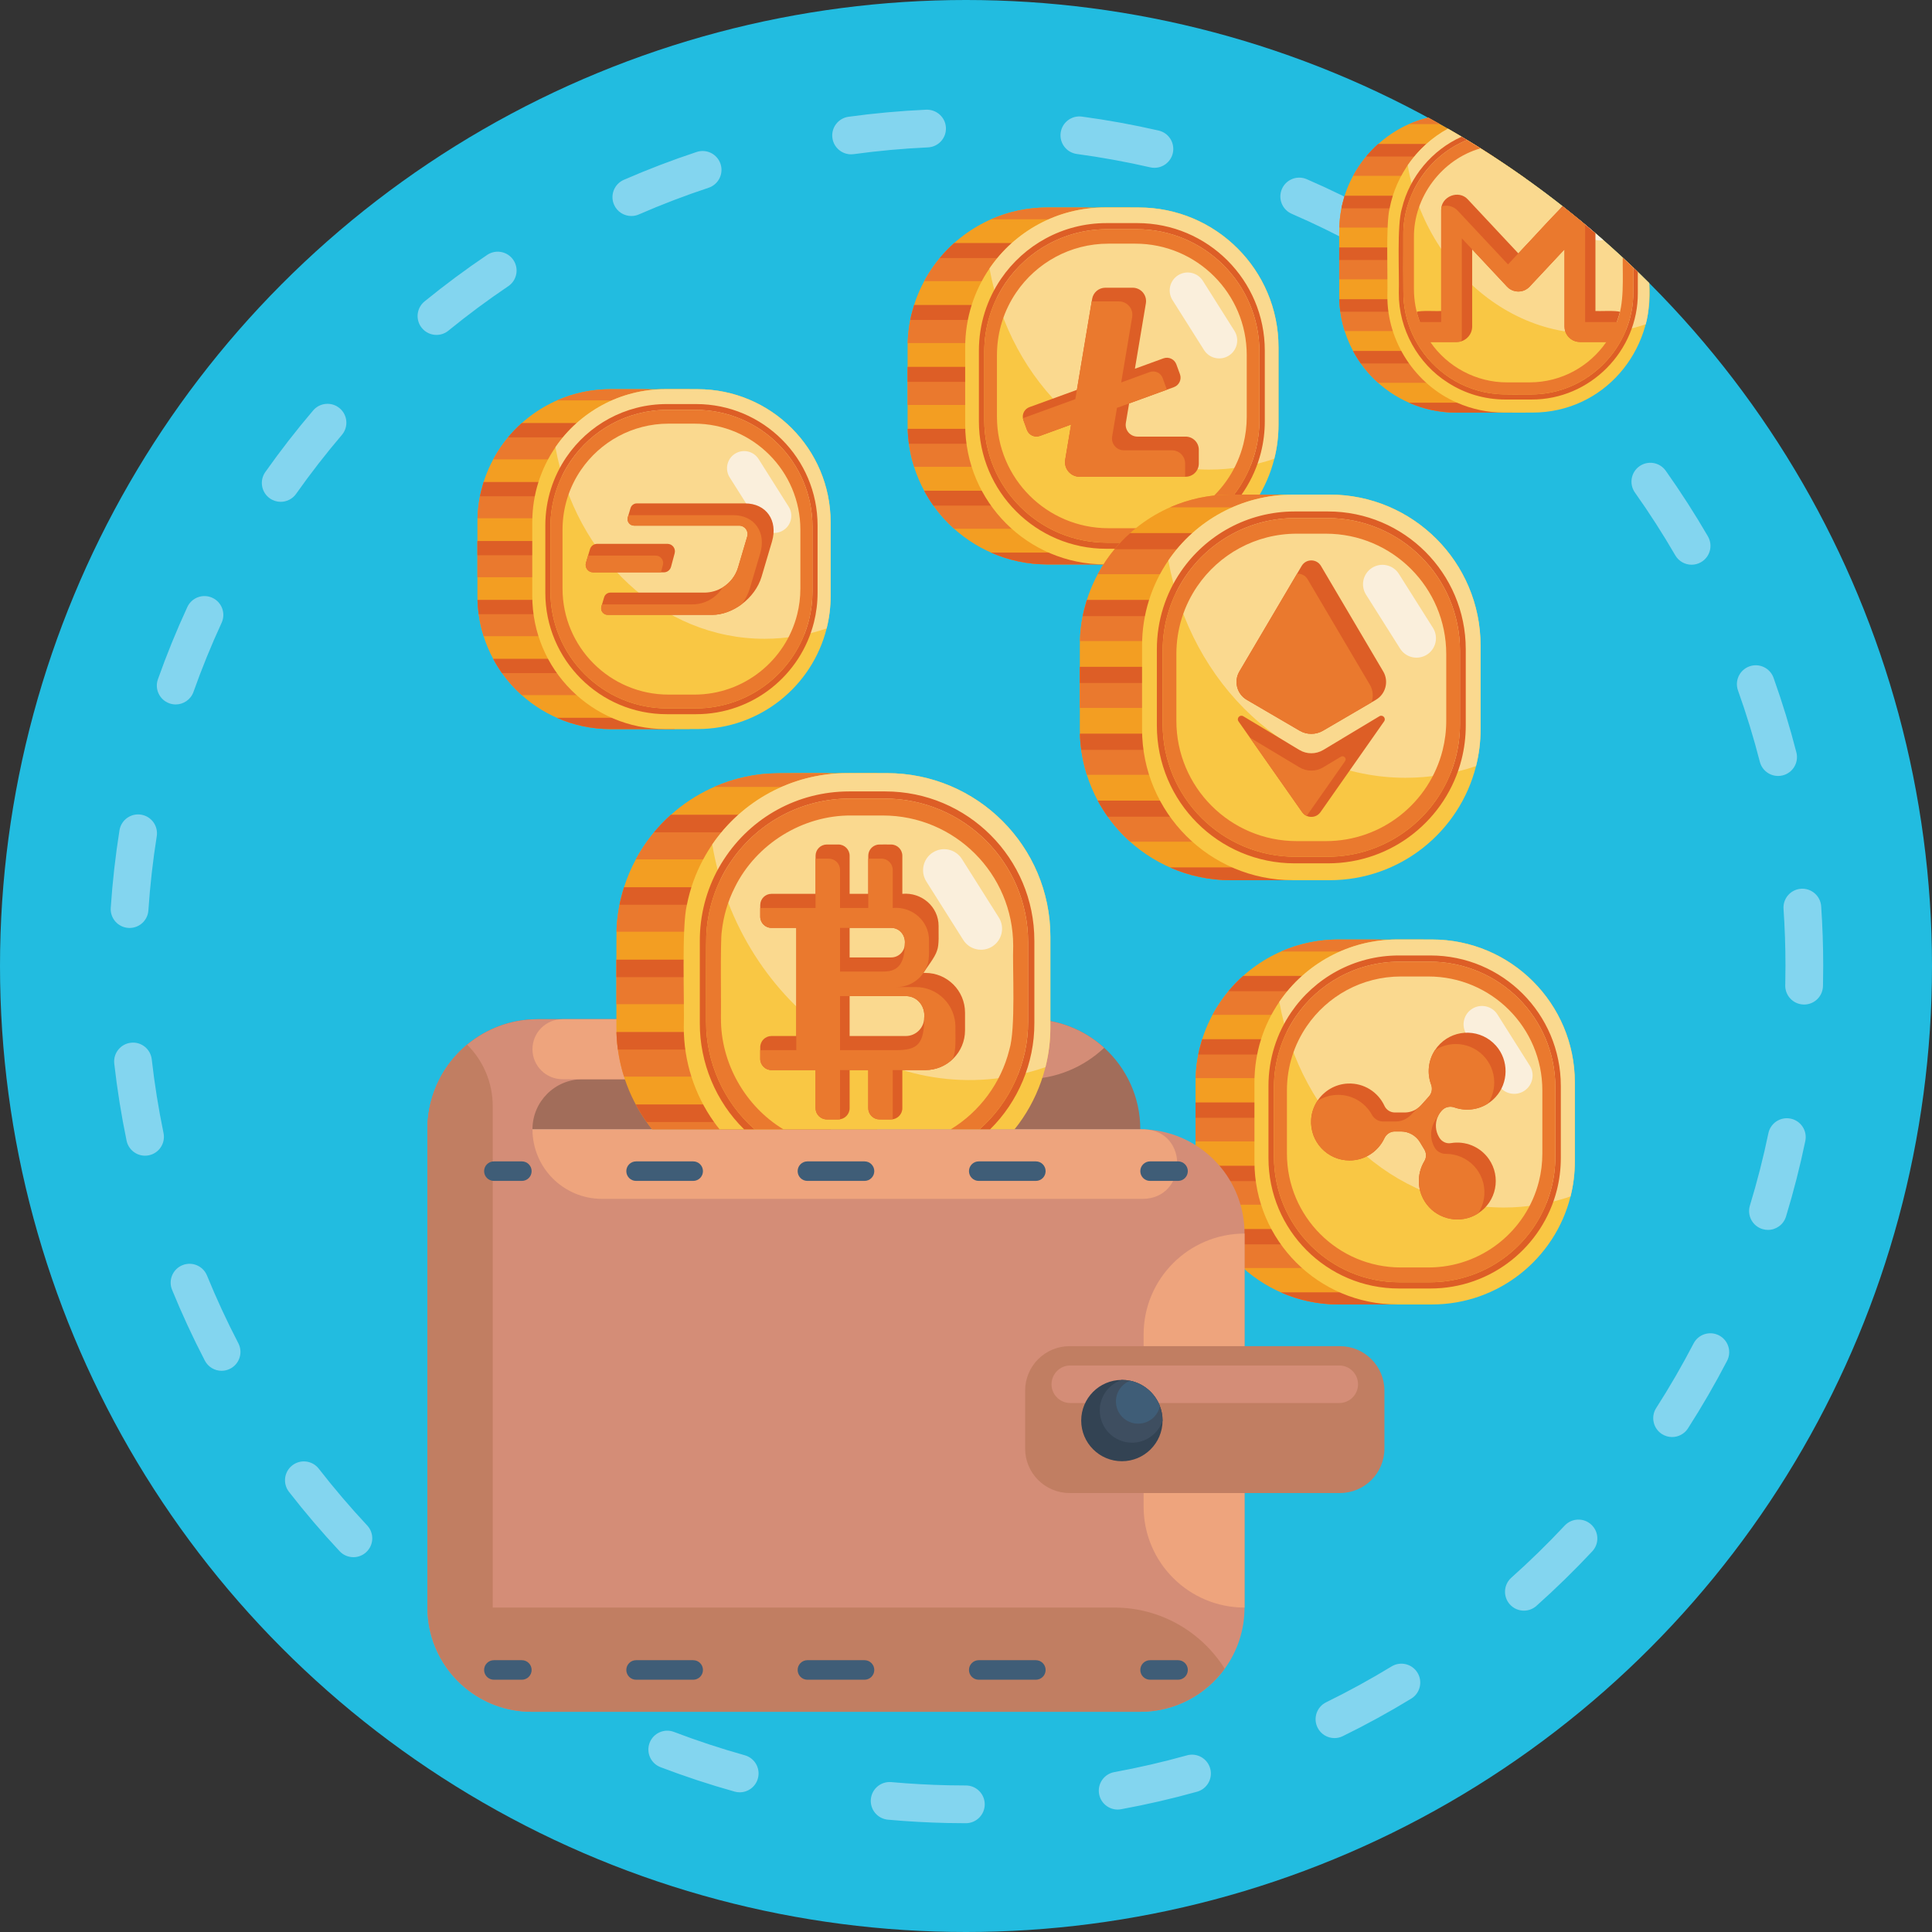 <svg id="Icons" enable-background="new 0 0 512 512" height="512" viewBox="0 0 512 512" width="512" xmlns="http://www.w3.org/2000/svg"><rect x="0" y="0" width="512" height="512" fill="#333333" stroke="none"/><g><circle cx="256" cy="256" fill="#22bce0" r="256"/><g><path d="m255.963 483.17c-.001 0-.002 0-.003 0-1.594-.001-3.192-.018-4.792-.052-5.278-.111-10.612-.408-15.855-.883-2.75-.248-4.778-2.68-4.529-5.43s2.681-4.771 5.43-4.529c5.015.453 10.117.737 15.167.844 1.532.032 3.061.049 4.586.05 2.762.002 4.999 2.242 4.997 5.003s-2.241 4.997-5.001 4.997zm40.225-3.621c-2.368 0-4.472-1.689-4.913-4.103-.496-2.716 1.304-5.32 4.021-5.817 6.457-1.18 12.935-2.674 19.253-4.44 2.66-.747 5.418.81 6.162 3.469.743 2.66-.81 5.419-3.469 6.162-6.612 1.849-13.392 3.412-20.148 4.647-.306.054-.609.082-.906.082zm-100.155-4.569c-.446 0-.899-.06-1.349-.186-6.613-1.849-13.22-4.027-19.637-6.474-2.58-.983-3.875-3.873-2.891-6.453s3.875-3.874 6.453-2.891c6.133 2.338 12.447 4.42 18.767 6.187 2.66.743 4.213 3.502 3.469 6.162-.617 2.21-2.625 3.655-4.812 3.655zm157.618-14.368c-1.849 0-3.625-1.028-4.493-2.8-1.216-2.48-.191-5.476 2.288-6.69 5.891-2.888 11.724-6.084 17.335-9.501 2.36-1.438 5.436-.688 6.871 1.67 1.437 2.359.688 5.436-1.67 6.871-5.871 3.574-11.972 6.918-18.134 9.938-.707.348-1.458.512-2.197.512zm-213.092-9.741c-.887 0-1.784-.236-2.597-.731-5.86-3.57-11.629-7.456-17.148-11.55-2.218-1.645-2.682-4.776-1.037-6.994 1.644-2.219 4.776-2.683 6.995-1.037 5.276 3.913 10.792 7.628 16.394 11.042 2.358 1.437 3.105 4.513 1.668 6.871-.942 1.546-2.588 2.399-4.275 2.399zm263.288-24.033c-1.376 0-2.745-.564-3.733-1.672-1.838-2.061-1.657-5.222.403-7.06 4.9-4.371 9.659-9.019 14.144-13.812 1.887-2.018 5.05-2.124 7.066-.236 2.018 1.886 2.123 5.05.236 7.067-4.689 5.013-9.665 9.872-14.79 14.443-.953.852-2.143 1.27-3.326 1.27zm-310.192-14.169c-1.336 0-2.67-.532-3.654-1.586-4.689-5.019-9.203-10.311-13.417-15.729-1.695-2.18-1.303-5.321.877-7.017 2.179-1.693 5.32-1.302 7.016.878 4.03 5.182 8.346 10.241 12.83 15.04 1.885 2.019 1.778 5.183-.24 7.067-.963.901-2.189 1.347-3.412 1.347zm349.463-31.84c-.925 0-1.859-.257-2.695-.793-2.324-1.491-2.999-4.584-1.508-6.908 3.547-5.528 6.879-11.282 9.904-17.102 1.274-2.452 4.296-3.403 6.742-2.131 2.45 1.273 3.404 4.292 2.131 6.742-3.165 6.089-6.65 12.107-10.361 17.891-.955 1.489-2.566 2.301-4.213 2.301zm-384.391-17.556c-1.807 0-3.551-.981-4.441-2.695-3.168-6.099-6.091-12.413-8.687-18.769-1.044-2.557.182-5.476 2.738-6.52 2.56-1.044 5.476.183 6.52 2.738 2.481 6.074 5.274 12.11 8.303 17.938 1.273 2.451.319 5.47-2.132 6.742-.736.385-1.525.566-2.301.566zm409.803-37.337c-.483 0-.974-.07-1.46-.219-2.642-.805-4.13-3.599-3.324-6.24 1.911-6.271 3.558-12.713 4.892-19.146.56-2.705 3.201-4.446 5.911-3.881 2.703.561 4.44 3.207 3.88 5.91-1.396 6.731-3.117 13.471-5.118 20.032-.657 2.156-2.639 3.544-4.781 3.544zm-430.094-19.665c-2.321 0-4.401-1.625-4.891-3.987-1.391-6.716-2.489-13.585-3.264-20.414-.311-2.744 1.661-5.221 4.405-5.531 2.743-.325 5.22 1.66 5.531 4.404.74 6.528 1.79 13.094 3.119 19.514.56 2.703-1.178 5.35-3.882 5.91-.34.07-.682.104-1.018.104zm439.674-40.06c-.041 0-.082 0-.123-.001-2.761-.067-4.944-2.359-4.878-5.12l.011-.453c.033-1.591.05-3.162.05-4.729 0-5.008-.174-10.072-.516-15.051-.189-2.755 1.891-5.142 4.646-5.331 2.743-.182 5.142 1.891 5.331 4.646.357 5.206.539 10.5.539 15.736 0 1.638-.017 3.279-.052 4.926l-.012.499c-.065 2.719-2.291 4.878-4.996 4.878zm-443.767-20.292c-.113 0-.226-.004-.34-.012-2.755-.185-4.839-2.568-4.654-5.323.461-6.863 1.241-13.774 2.316-20.54.434-2.727 3-4.589 5.723-4.152 2.727.434 4.586 2.995 4.153 5.723-1.029 6.469-1.774 13.077-2.215 19.64-.176 2.641-2.374 4.664-4.983 4.664zm436.872-40.282c-2.228 0-4.26-1.5-4.839-3.758-1.632-6.359-3.578-12.716-5.785-18.894-.929-2.601.427-5.461 3.027-6.391 2.6-.927 5.462.426 6.391 3.027 2.309 6.464 4.346 13.116 6.053 19.771.687 2.675-.925 5.399-3.6 6.086-.417.108-.835.159-1.247.159zm-424.651-18.952c-.555 0-1.119-.093-1.671-.289-2.603-.923-3.964-3.781-3.041-6.384 2.295-6.469 4.917-12.911 7.796-19.146 1.157-2.507 4.128-3.599 6.635-2.444 2.507 1.158 3.601 4.129 2.444 6.636-2.75 5.958-5.257 12.114-7.45 18.298-.727 2.049-2.655 3.329-4.713 3.329zm401.732-37.031c-1.725 0-3.401-.893-4.329-2.491-3.291-5.671-6.888-11.267-10.689-16.63-1.597-2.253-1.065-5.374 1.188-6.971s5.374-1.065 6.971 1.188c3.977 5.61 7.738 11.462 11.18 17.394 1.387 2.389.574 5.448-1.814 6.834-.792.459-1.656.676-2.507.676zm-373.908-16.669c-.997 0-2.003-.297-2.88-.916-2.256-1.593-2.793-4.713-1.2-6.968 3.956-5.603 8.222-11.096 12.681-16.329 1.791-2.103 4.946-2.355 7.049-.563 2.102 1.79 2.354 4.946.563 7.048-4.263 5.005-8.342 10.257-12.124 15.612-.975 1.38-2.52 2.116-4.089 2.116zm336.715-31.053c-1.259 0-2.52-.473-3.491-1.421-4.704-4.589-9.67-9.013-14.761-13.148-2.143-1.742-2.469-4.891-.728-7.034 1.742-2.144 4.893-2.467 7.034-.728 5.323 4.326 10.518 8.953 15.437 13.752 1.977 1.929 2.017 5.094.088 7.07-.98 1.005-2.28 1.509-3.579 1.509zm-295.432-13.177c-1.451 0-2.889-.628-3.877-1.84-1.746-2.14-1.426-5.29.714-7.035 5.324-4.342 10.909-8.489 16.599-12.328 2.29-1.544 5.397-.938 6.941 1.35 1.544 2.289.94 5.396-1.349 6.941-5.44 3.669-10.78 7.635-15.871 11.787-.928.757-2.046 1.125-3.157 1.125zm246.797-22.803c-.811 0-1.633-.197-2.395-.614-5.769-3.155-11.74-6.075-17.75-8.679-2.534-1.098-3.698-4.042-2.601-6.575s4.041-3.696 6.575-2.601c6.289 2.725 12.539 5.78 18.574 9.081 2.423 1.325 3.312 4.363 1.987 6.786-.907 1.662-2.622 2.602-4.39 2.602zm-195.153-8.709c-1.928 0-3.765-1.121-4.585-3.002-1.104-2.531.053-5.478 2.584-6.582 6.292-2.745 12.792-5.231 19.318-7.391 2.62-.865 5.45.555 6.317 3.177s-.555 5.45-3.177 6.317c-6.236 2.062-12.447 4.439-18.46 7.062-.651.285-1.33.419-1.997.419zm138.623-12.774c-.371 0-.747-.041-1.123-.128-6.394-1.467-12.935-2.656-19.441-3.535-2.736-.37-4.655-2.888-4.286-5.624s2.889-4.648 5.624-4.286c6.808.919 13.651 2.164 20.34 3.699 2.691.617 4.373 3.3 3.755 5.991-.533 2.315-2.591 3.883-4.869 3.883zm-80.392-3.574c-2.46 0-4.604-1.816-4.947-4.322-.375-2.735 1.539-5.258 4.274-5.633 6.792-.931 13.717-1.561 20.586-1.873 2.743-.095 5.097 2.009 5.222 4.769.125 2.758-2.009 5.096-4.768 5.222-6.567.298-13.189.9-19.682 1.791-.23.03-.459.046-.685.046z" fill="#83d5ef"/></g><g><g><g><g><path d="m299.602 54.985h-22.044c-12.709 0-23.924 6.4-30.593 16.154-4.065 5.945-6.445 13.136-6.445 20.881v20.517c0 20.454 16.581 37.035 37.038 37.035h22.044z" fill="#f39e22"/><g><path d="m240.519 97.24h39.052v10.077h-39.052z" fill="#ea792e"/><path d="m240.519 97.24h39.052v3.956h-39.052z" fill="#dd5e26"/></g><g><path d="m279.571 113.645v10.074h-37.331c-.628-1.973-1.089-4.018-1.374-6.121-.18-1.296-.291-2.614-.327-3.952h39.032z" fill="#ea792e"/><path d="m279.571 113.645v3.952h-38.705c-.18-1.296-.291-2.614-.327-3.952z" fill="#dd5e26"/></g><g><path d="m289.062 130.046v10.077h-36.215c-2.045-1.829-3.884-3.884-5.477-6.125-.9-1.26-1.721-2.581-2.457-3.952z" fill="#ea792e"/><path d="m289.062 130.046v3.952h-41.692c-.9-1.26-1.721-2.581-2.457-3.952z" fill="#dd5e26"/></g><g><path d="m295.39 146.451v3.121h-17.831c-5.304 0-10.342-1.112-14.903-3.121z" fill="#ea792e"/><path d="m295.39 146.451v3.121h-17.831c-5.304 0-10.342-1.112-14.903-3.121z" fill="#dd5e26"/></g><g><path d="m279.571 80.839v10.074h-39.035c.062-2.091.294-4.132.69-6.121.085-.432.177-.86.281-1.289l.733-2.663h37.331z" fill="#ea792e"/><path d="m279.571 80.839v3.952h-38.345c.085-.432.177-.86.281-1.289l.733-2.663z" fill="#dd5e26"/></g><g><path d="m289.419 64.434v10.077h-44.509c.625-1.165 1.312-2.29 2.055-3.373.651-.949 1.345-1.868 2.078-2.752 1.168-1.41 2.441-2.732 3.805-3.952z" fill="#ea792e"/><path d="m289.419 64.434v3.952h-40.377c1.168-1.41 2.441-2.732 3.805-3.952z" fill="#dd5e26"/></g><g><path d="m297.036 56.504v1.603h-34.38c4.558-2.009 9.599-3.121 14.903-3.121h8.955c3.654-.001 7.188.529 10.522 1.518z" fill="#ea792e"/></g></g><path d="m338.818 92.02v20.517c0 3.119-.386 6.147-1.114 9.042-4.034 16.081-18.587 27.993-35.924 27.993h-8.957c-20.457 0-37.038-16.581-37.038-37.035v-20.517c0-7.745 2.379-14.936 6.445-20.881 6.669-9.754 17.885-16.154 30.593-16.154h8.957c20.457 0 37.038 16.582 37.038 37.035z" fill="#f9c744"/><path d="m338.818 92.02v20.517c0 3.119-.386 6.147-1.114 9.042-5.467 1.867-11.269 2.87-17.28 2.87-28.727 0-52.689-22.893-58.194-53.309 6.669-9.754 17.885-16.154 30.593-16.154h8.957c20.457-.001 37.038 16.581 37.038 37.034z" fill="#fad98f"/><path d="m312.205 72.947c-2.225 1.405-2.891 4.348-1.486 6.573l8.36 13.243c1.405 2.225 4.348 2.891 6.573 1.486 2.225-1.405 2.891-4.348 1.486-6.573l-8.36-13.243c-1.405-2.225-4.348-2.89-6.573-1.486z" fill="#faefdc"/><g><path d="m301.388 59.123h-8.173c-11.597 0-21.831 5.84-27.917 14.741-3.71 5.425-5.881 11.987-5.881 19.054v18.722c0 18.664 15.13 33.795 33.797 33.795h8.173c15.82 0 29.1-10.869 32.781-25.544.664-2.642 1.016-5.404 1.016-8.251v-18.722c.001-18.664-15.129-33.795-33.796-33.795zm32.38 52.166c0 2.74-.339 5.399-.978 7.942-3.543 14.125-16.326 24.588-31.555 24.588h-7.867c-17.969 0-32.533-14.564-32.533-32.53v-18.021c0-6.803 2.09-13.119 5.661-18.341 5.858-8.567 15.709-14.189 26.872-14.189h7.867c17.969 0 32.533 14.564 32.533 32.53z" fill="#dd5e26"/><path d="m301.235 60.738h-7.867c-11.163 0-21.014 5.622-26.872 14.189-3.571 5.222-5.661 11.538-5.661 18.341v18.021c0 17.966 14.564 32.53 32.533 32.53h7.867c15.229 0 28.012-10.463 31.555-24.588.639-2.543.978-5.202.978-7.942v-18.021c0-17.966-14.564-32.53-32.533-32.53zm29.164 49.719c0 2.487-.308 4.901-.888 7.209-3.216 12.821-14.818 22.317-28.64 22.317h-7.14c-16.309 0-29.528-13.219-29.528-29.525v-16.358c0-6.174 1.897-11.907 5.138-16.647 5.317-7.776 14.258-12.879 24.39-12.879h7.14c16.309 0 29.528 13.219 29.528 29.525z" fill="#ea792e"/></g></g><g><path d="m317.698 119.204v3.64c0 1.932-1.57 3.498-3.502 3.498h-28.088c-2.393 0-4.212-2.15-3.817-4.51l1.562-9.32-8.273 3.013c-1.385.504-2.918-.21-3.426-1.599l-.946-2.603c-.058-.163-.102-.326-.127-.493-.199-1.236.5-2.483 1.726-2.933l9.367-3.408 3.216-1.171 3.926-23.44.112-.667c.286-1.707 1.765-2.958 3.495-2.958h7.247c2.193 0 3.857 1.968 3.498 4.129l-2.907 17.343 7.566-2.755c1.385-.504 2.918.21 3.422 1.599l.95 2.603c.504 1.385-.21 2.918-1.599 3.426l-1.9.692-9.976 3.629-.413 2.454-.45 2.694c-.319 1.907 1.149 3.64 3.078 3.64h12.757c1.932-.002 3.502 1.564 3.502 3.497z" fill="#dd5e26"/><path d="m310.571 119.331h-12.757c-1.929 0-3.397-1.733-3.078-3.64l.746-4.452.528-3.152 3.214-1.169 9.976-3.629c-.025-.167-.069-.33-.127-.493l-.95-2.603c-.504-1.388-2.037-2.103-3.422-1.599l-7.566 2.755 2.907-17.343c.359-2.161-1.305-4.129-3.498-4.129h-7.229l-3.926 23.44-.411 2.456-3.214 1.169-10.683 3.886c.025.167.069.33.127.493l.946 2.603c.508 1.388 2.041 2.103 3.426 1.599l8.273-3.013-1.562 9.32c-.395 2.36 1.425 4.51 3.817 4.51h27.965v-3.513c0-1.93-1.57-3.496-3.502-3.496z" fill="#ea792e"/></g></g><g><g><g><path d="m349.997 131.072h-23.816c-13.731 0-25.848 6.915-33.054 17.453-4.392 6.423-6.963 14.192-6.963 22.56v22.167c0 22.098 17.915 40.013 40.016 40.013h23.816v-102.193z" fill="#f39e22"/><g><path d="m286.164 176.724h42.192v10.887h-42.192z" fill="#ea792e"/><path d="m286.164 176.724h42.192v4.274h-42.192z" fill="#dd5e26"/></g><g><path d="m328.355 194.448v10.884h-40.333c-.679-2.132-1.177-4.341-1.485-6.614-.194-1.4-.315-2.824-.353-4.27z" fill="#ea792e"/><path d="m328.355 194.448v4.27h-41.817c-.194-1.4-.315-2.824-.353-4.27z" fill="#dd5e26"/></g><g><path d="m338.61 212.168v10.887h-39.127c-2.209-1.976-4.196-4.196-5.917-6.617-.972-1.361-1.859-2.789-2.655-4.27z" fill="#ea792e"/><path d="m338.61 212.168v4.27h-45.045c-.972-1.361-1.859-2.789-2.655-4.27z" fill="#dd5e26"/></g><g><path d="m345.446 229.892v3.372h-19.265c-5.73 0-11.174-1.202-16.101-3.372z" fill="#ea792e"/><path d="m345.446 229.892v3.372h-19.265c-5.73 0-11.174-1.202-16.101-3.372z" fill="#dd5e26"/></g><g><path d="m328.355 159.004v10.884h-42.174c.067-2.259.318-4.465.746-6.614.092-.467.191-.93.304-1.393l.792-2.877z" fill="#ea792e"/><path d="m328.355 159.004v4.27h-41.428c.092-.467.191-.93.304-1.393l.792-2.877z" fill="#dd5e26"/></g><g><path d="m338.995 141.28v10.887h-48.088c.675-1.258 1.417-2.474 2.22-3.644.703-1.025 1.453-2.018 2.245-2.973 1.262-1.524 2.637-2.952 4.111-4.27z" fill="#ea792e"/><path d="m338.995 141.28v4.27h-43.624c1.262-1.524 2.637-2.952 4.111-4.27z" fill="#dd5e26"/></g><g><path d="m347.224 132.712v1.732h-37.144c4.924-2.17 10.371-3.372 16.101-3.372h9.675c3.949 0 7.766.572 11.368 1.64z" fill="#ea792e"/></g></g><path d="m392.366 171.085v22.167c0 3.37-.417 6.641-1.203 9.769-4.358 17.374-20.082 30.244-38.813 30.244h-9.677c-22.102 0-40.016-17.915-40.016-40.013v-22.167c0-8.368 2.57-16.137 6.963-22.56 7.205-10.538 19.323-17.453 33.053-17.453h9.677c22.102 0 40.016 17.914 40.016 40.013z" fill="#f9c744"/><path d="m392.366 171.085v22.167c0 3.37-.417 6.641-1.203 9.769-5.907 2.017-12.175 3.1-18.67 3.1-31.037 0-56.926-24.734-62.873-57.596 7.205-10.538 19.323-17.453 33.053-17.453h9.677c22.102 0 40.016 17.914 40.016 40.013z" fill="#fad98f"/><path d="m363.614 150.478c-2.404 1.518-3.123 4.697-1.605 7.102l9.032 14.308c1.518 2.404 4.697 3.123 7.102 1.605 2.404-1.518 3.123-4.697 1.605-7.102l-9.032-14.308c-1.518-2.404-4.698-3.123-7.102-1.605z" fill="#faefdc"/><g><path d="m351.927 135.542h-8.83c-12.529 0-23.587 6.31-30.162 15.926-4.008 5.861-6.354 12.95-6.354 20.586v20.227c0 20.165 16.347 36.512 36.515 36.512h8.83c17.093 0 31.44-11.743 35.417-27.598.717-2.854 1.098-5.839 1.098-8.914v-20.227c.001-20.165-16.346-36.512-36.514-36.512zm34.984 56.361c0 2.96-.366 5.834-1.057 8.581-3.828 15.261-17.639 26.565-34.092 26.565h-8.5c-19.413 0-35.149-15.736-35.149-35.146v-19.471c0-7.35 2.258-14.174 6.116-19.816 6.329-9.256 16.973-15.33 29.033-15.33h8.5c19.413 0 35.149 15.736 35.149 35.146z" fill="#dd5e26"/><path d="m351.762 137.287h-8.5c-12.061 0-22.704 6.074-29.033 15.33-3.858 5.642-6.116 12.466-6.116 19.816v19.471c0 19.41 15.736 35.146 35.149 35.146h8.5c16.453 0 30.264-11.304 34.092-26.565.691-2.747 1.057-5.62 1.057-8.581v-19.471c0-19.411-15.736-35.146-35.149-35.146zm31.509 53.717c0 2.687-.332 5.295-.959 7.788-3.474 13.851-16.01 24.111-30.943 24.111h-7.715c-17.62 0-31.902-14.282-31.902-31.899v-17.672c0-6.671 2.049-12.865 5.551-17.985 5.744-8.401 15.405-13.914 26.351-13.914h7.715c17.62 0 31.902 14.282 31.902 31.899z" fill="#ea792e"/></g></g><g><path d="m364.616 185.462-1.152.675-12.853 7.504c-1.916 1.121-4.284 1.121-6.2 0l-14.002-8.18c-2.623-1.531-3.499-4.903-1.958-7.515l15.274-25.886 1.23-2.086c1.149-1.944 3.963-1.944 5.111 0l16.504 27.971c1.542 2.615.665 5.987-1.954 7.517z" fill="#dd5e26"/><path d="m366.807 191.168-2.029 2.895-.979 1.396-13.857 19.767c-.863 1.227-2.418 1.559-3.659 1-.463-.209-.88-.544-1.202-1l-13.857-19.767-3.008-4.291c-.587-.838.385-1.88 1.262-1.354l14.868 8.933c1.948 1.17 4.383 1.17 6.331 0l14.868-8.933c.877-.527 1.849.516 1.262 1.354z" fill="#dd5e26"/><g fill="#ea792e"><path d="m363.464 186.137-12.853 7.504c-1.916 1.121-4.284 1.121-6.2 0l-14.002-8.18c-2.623-1.531-3.499-4.903-1.958-7.515l15.274-25.886c1.071-.088 2.185.396 2.807 1.449l16.504 27.971c.866 1.469.968 3.173.428 4.657z"/><path d="m350.678 203.342c-1.948 1.17-4.383 1.17-6.331 0l-13.121-7.883 13.857 19.767c.322.456.739.792 1.202 1l10.167-14.504c.513-.732-.338-1.646-1.104-1.185z"/></g></g></g><g><g><g><path d="m377.245 248.976h-22.541c-12.995 0-24.464 6.545-31.283 16.518-4.157 6.079-6.59 13.432-6.59 21.352v20.98c0 20.915 16.955 37.87 37.873 37.87h22.541z" fill="#f39e22"/><g><path d="m316.831 292.184h39.932v10.304h-39.932z" fill="#ea792e"/><path d="m316.831 292.184h39.932v4.045h-39.932z" fill="#dd5e26"/></g><g><path d="m356.763 308.959v10.301h-38.173c-.642-2.017-1.114-4.108-1.405-6.259-.184-1.325-.298-2.673-.335-4.041h39.913z" fill="#ea792e"/><path d="m356.763 308.959v4.041h-39.578c-.184-1.325-.298-2.673-.335-4.041z" fill="#dd5e26"/></g><g><path d="m366.468 325.73v10.304h-37.032c-2.091-1.87-3.971-3.971-5.6-6.263-.92-1.288-1.76-2.64-2.513-4.041z" fill="#ea792e"/><path d="m366.468 325.73v4.041h-42.632c-.92-1.288-1.76-2.64-2.513-4.041z" fill="#dd5e26"/></g><g><path d="m372.939 342.505v3.192h-18.233c-5.423 0-10.575-1.138-15.239-3.192z" fill="#ea792e"/><path d="m372.939 342.505v3.192h-18.233c-5.423 0-10.575-1.138-15.239-3.192z" fill="#dd5e26"/></g><g><path d="m356.763 275.413v10.301h-39.916c.064-2.138.301-4.225.706-6.26.087-.442.181-.88.288-1.318l.749-2.723z" fill="#ea792e"/><path d="m356.763 275.413v4.041h-39.21c.087-.442.181-.88.288-1.318l.749-2.723z" fill="#dd5e26"/></g><g><path d="m366.833 258.638v10.304h-45.513c.639-1.191 1.342-2.342 2.101-3.449.666-.97 1.375-1.91 2.124-2.814 1.194-1.442 2.496-2.794 3.891-4.041z" fill="#ea792e"/><path d="m366.833 258.638v4.041h-41.287c1.194-1.442 2.496-2.794 3.891-4.041z" fill="#dd5e26"/></g><g><path d="m374.621 250.529v1.639h-35.155c4.66-2.054 9.816-3.192 15.239-3.192h9.157c3.737 0 7.35.542 10.759 1.553z" fill="#ea792e"/></g></g><path d="m417.346 286.847v20.98c0 3.19-.395 6.286-1.139 9.246-4.125 16.444-19.006 28.624-36.735 28.624h-9.159c-20.918 0-37.873-16.955-37.873-37.87v-20.98c0-7.92 2.433-15.273 6.59-21.352 6.82-9.974 18.288-16.518 31.283-16.518h9.159c20.919-.001 37.874 16.955 37.874 37.87z" fill="#f9c744"/><path d="m417.346 286.847v20.98c0 3.19-.395 6.286-1.139 9.246-5.59 1.909-11.523 2.934-17.67 2.934-29.375 0-53.877-23.409-59.506-54.511 6.82-9.974 18.288-16.518 31.283-16.518h9.159c20.918-.002 37.873 16.954 37.873 37.869z" fill="#fad98f"/><path d="m390.133 267.344c-2.276 1.436-2.956 4.446-1.519 6.721l8.549 13.542c1.436 2.276 4.446 2.956 6.721 1.519 2.276-1.437 2.956-4.446 1.519-6.721l-8.549-13.542c-1.436-2.276-4.445-2.956-6.721-1.519z" fill="#faefdc"/><g><path d="m379.072 253.208h-8.357c-11.858 0-22.323 5.972-28.546 15.073-3.793 5.547-6.013 12.257-6.013 19.484v19.144c0 19.085 15.472 34.557 34.56 34.557h8.357c16.177 0 29.757-11.114 33.521-26.12.679-2.701 1.039-5.526 1.039-8.437v-19.144c-.001-19.086-15.473-34.557-34.561-34.557zm33.11 53.342c0 2.802-.347 5.521-1 8.121-3.623 14.444-16.694 25.143-32.266 25.143h-8.045c-18.374 0-33.267-14.893-33.267-33.264v-18.428c0-6.956 2.137-13.415 5.788-18.755 5.99-8.761 16.064-14.509 27.478-14.509h8.045c18.374 0 33.267 14.893 33.267 33.264z" fill="#dd5e26"/><path d="m378.916 254.859h-8.045c-11.415 0-21.488 5.749-27.478 14.509-3.651 5.339-5.788 11.798-5.788 18.755v18.428c0 18.371 14.893 33.264 33.267 33.264h8.045c15.572 0 28.643-10.699 32.266-25.143.654-2.6 1-5.319 1-8.121v-18.428c-.001-18.372-14.894-33.264-33.267-33.264zm29.822 50.84c0 2.543-.315 5.011-.908 7.371-3.288 13.11-15.152 22.82-29.286 22.82h-7.301c-16.677 0-30.194-13.517-30.194-30.191v-16.726c0-6.314 1.94-12.176 5.254-17.022 5.437-7.951 14.58-13.169 24.94-13.169h7.301c16.677 0 30.194 13.517 30.194 30.191z" fill="#ea792e"/></g></g><g><path d="m394.577 307.177c3.278 4.729 2.006 11.258-2.88 14.386-.082.056-.165.109-.251.161-4.41 2.659-10.223 1.545-13.343-2.554-2.64-3.462-2.711-8.014-.615-11.476.57-.945.544-2.134-.026-3.079l-1.148-1.905c-1.069-1.778-2.993-2.861-5.067-2.861h-1.605c-1.196 0-2.258.716-2.768 1.804-1.624 3.469-5.149 5.873-9.233 5.873-5.85 0-10.549-4.928-10.171-10.861.116-1.785.698-3.45 1.628-4.872 1.751-2.678 4.725-4.493 8.086-4.639 4.302-.191 8.044 2.288 9.717 5.918.495 1.069 1.568 1.748 2.741 1.748h2.599c1.2 0 2.359-.364 3.334-1.031.39-.263.754-.578 1.073-.938l2.055-2.299c.758-.848.964-2.044.566-3.105-1.118-2.989-.784-6.402 1.005-9.139.379-.581.821-1.136 1.335-1.646 4.137-4.137 10.943-3.975 14.87.488 3.405 3.87 3.341 9.796-.142 13.598-.608.664-1.283 1.226-2.003 1.688-2.674 1.729-5.974 2.074-8.903 1.046-1.181-.416-2.494-.12-3.33.814l-.071.075c-.454.51-.81 1.084-1.058 1.691-.701 1.699-.585 3.668.401 5.307l.083.135c.63 1.046 1.83 1.639 3.03 1.433 3.78-.643 7.762.884 10.091 4.24z" fill="#dd5e26"/><path d="m382.029 294.37.071-.075c.836-.934 2.149-1.23 3.33-.814 2.929 1.028 6.229.683 8.903-1.046 1.05-1.598 1.658-3.514 1.658-5.569 0-5.629-4.564-10.189-10.189-10.189-2.036 0-3.934.596-5.528 1.631-1.789 2.738-2.123 6.15-1.005 9.139.398 1.061.191 2.258-.566 3.105l-2.055 2.299c-.319.36-.683.675-1.073.938l-1.788 1.788c-1.042 1.042-2.456 1.628-3.93 1.628h-3.342c-1.241 0-2.351-.705-2.951-1.789-1.875-3.394-5.629-5.603-9.859-5.224-1.684.146-3.255.72-4.605 1.601-.93 1.421-1.511 3.086-1.628 4.872-.379 5.933 4.32 10.861 10.171 10.861 4.084 0 7.609-2.404 9.233-5.873.51-1.088 1.571-1.804 2.768-1.804h1.605c2.074 0 3.998 1.084 5.067 2.861l1.148 1.905c.57.945.596 2.134.026 3.079-2.096 3.461-2.025 8.014.615 11.476 3.177 4.173 9.144 5.252 13.581 2.406.005-.005.009-.009.014-.013.956-1.436 1.556-3.128 1.669-4.939.367-5.922-4.328-10.838-10.171-10.838h-.034c-1.223.004-2.359-.611-2.966-1.669-1.432-2.485-1.194-5.594.598-7.833l.178-.223c.245-.607.601-1.181 1.055-1.691z" fill="#ea792e"/></g></g><g><g><g><path d="m378.5 31.16c-11.533 2.726-20.873 12.511-23.02 24.16-.881 4.249-.488 9.265-.57 13.59.006 2.339-.004 7.153 0 9.48-.011 5.079 1.274 10.173 3.67 14.63h.01c1.328 2.499 3.011 4.799 4.98 6.83 0 .02.02.04.05.06h.01c5.726 5.989 13.917 9.46 22.24 9.43 3.938-.001 14.626 0 18.42 0 0-19.64 0-42.36 0-62.04-2.79-1.99-5.63-3.92-8.51-5.8v-.02h-.03c-5.607-3.664-11.369-7.104-17.25-10.32z" fill="#f39e22"/><g><path d="m354.908 65.6h32.643v8.423h-32.643z" fill="#ea792e"/><path d="m354.908 65.6h32.643v3.306h-32.643z" fill="#dd5e26"/></g><g><path d="m387.551 79.312v8.42h-31.204c-.857-2.694-1.341-5.558-1.422-8.42z" fill="#ea792e"/><path d="m387.551 79.312v3.304h-32.353c-.15-1.083-.243-2.185-.273-3.304z" fill="#dd5e26"/></g><g><path d="m395.484 93.022v8.423h-30.272c-2.676-2.393-4.93-5.255-6.632-8.423z" fill="#ea792e"/><path d="m395.484 93.022v3.304h-34.85c-.752-1.053-1.439-2.158-2.054-3.304z" fill="#dd5e26"/></g><g><path d="m400.774 106.734v2.609h-14.905c-4.433 0-8.645-.93-12.457-2.609z" fill="#ea792e"/><path d="m400.774 106.734v2.609h-14.905c-4.433 0-8.645-.93-12.457-2.609z" fill="#dd5e26"/></g><g><path d="m387.551 51.89v8.42h-32.629c.06-2.858.603-5.712 1.425-8.42z" fill="#ea792e"/><path d="m387.551 51.89v3.304h-32.052c.119-.744.645-2.555.848-3.304z" fill="#dd5e26"/></g><g><path d="m395.78 41.48v5.12h-37.2c1.697-3.157 3.957-6.031 6.63-8.42h25.35c1.748 1.073 3.477 2.187 5.19 3.3z" fill="#ea792e"/><path d="m395.75 41.48h-33.72c.98-1.18 2.04-2.28 3.18-3.3h25.35c1.748 1.073 3.477 2.187 5.19 3.3z" fill="#dd5e26"/></g><g><path d="m378.52 31.17c1.04.57 2.07 1.14 3.09 1.72h-8.19c1.643-.723 3.35-1.315 5.1-1.72z" fill="#ea792e"/></g></g><path d="m434.04 72.05c-6.263-6.075-12.847-11.793-19.68-17.21h-.01c-5.974-4.716-12.182-9.173-18.57-13.34v-.02h-.03c-3.934-2.563-7.948-5.05-12.03-7.38-7.925 4.322-13.748 12.213-15.45 21.09-1.058 4.065-.451 18.814-.6 23.2-.116 12.069 7.425 23.575 18.5 28.34 3.81 1.68 8.03 2.61 12.46 2.61h7.48c18.837.004 32.438-16.266 30.96-34.31-1-1-2.02-1.99-3.03-2.98z" fill="#f9c744"/><path d="m434.04 72.05c-6.263-6.075-12.847-11.793-19.68-17.21h-.01c-5.974-4.716-12.182-9.173-18.57-13.34v-.02h-.03c-3.934-2.563-7.948-5.05-12.03-7.38-4.262 2.341-7.924 5.671-10.66 9.68 4.947 29.452 33.184 52.295 63.08 42.16.932-3.368.987-7.355.93-10.91-1-1-2.02-1.99-3.03-2.98z" fill="#fad98f"/><path d="m424.87 63.6c-2.028.521-3.896-.702-4.79-2.52 0 0-2.09-3.31-2.09-3.31 2.328 1.894 4.625 3.844 6.88 5.83z" fill="#faefdc"/><g><g fill="#dd5e26"><path d="m432.85 70.9v6.44c.125 14.622-12.061 27.275-27.19 27.19-1.946-.027-7.316.095-9.15-.13-4.392-.383-8.678-1.909-12.36-4.33-3.38-2.245-6.336-5.29-8.41-8.78-2.043-3.38-3.321-7.227-3.71-11.17-.257-1.71-.101-15.811-.14-17.84-.122-10.847 6.852-21.175 16.91-25.18-.48-.29-.96-.59-1.45-.87-7.802 3.477-13.814 10.644-15.82 18.96-1.407 4.503-.654 17.632-.83 22.45-.059 9.516 5.011 18.753 13.06 23.8 4.39 2.82 9.61 4.44 15.2 4.44h6.83c15.717.089 28.367-13.054 28.25-28.24v-5.59c-.4-.39-.8-.77-1.19-1.15z"/><path d="m429.3 82.66c-.724 2.842-1.949 5.562-3.61 7.97h-6.98c-1.81 0-3.36-1.18-3.9-2.82-.13-.4-.2-.83-.2-1.28v-20.45c-1.778 1.886-7.381 7.889-9.24 9.88-.32.34-.68.61-1.08.82-1.57.871-3.704.517-4.91-.82 0 0-9.24-9.88-9.24-9.88v20.45c.007 2.282-1.899 4.12-4.11 4.1h-6.98c-1.675-2.4-2.886-5.128-3.6-7.97.884-.428 5.465-.16 6.48-.23v-26.74c-.095-3.623 4.673-5.537 7.1-2.8 0 0 13.34 14.26 13.34 14.26 2.109-2.243 9.56-10.228 11.72-12.52.09.07.17.14.26.21h.01c2.859 2.273 5.683 4.583 8.45 6.97v20.62c1.044.07 5.577-.199 6.49.23z"/></g><path d="m384.03 68.91c-.73-.95-1.43-1.93-2.1-2.94v13.34h5.47v-10.4zm0 0c-.73-.95-1.43-1.93-2.1-2.94v13.34h5.47v-10.4zm0 0c-.73-.95-1.43-1.93-2.1-2.94v13.34h5.47v-10.4zm0 0c1.06 1.39 2.19 2.72 3.37 3.99v-3.99zm0 0c1.06 1.39 2.19 2.72 3.37 3.99v-3.99zm0 0c1.06 1.39 2.19 2.72 3.37 3.99v-3.99zm0 0c1.06 1.39 2.19 2.72 3.37 3.99v-3.99zm0 0c1.06 1.39 2.19 2.72 3.37 3.99v-3.99zm46.01-.65c-.059 5.129.507 12.342-1.59 17.09h-8.37v-25.85c-1.885-1.595-3.792-3.12-5.72-4.66-.769-.165-9.314 9.632-10.07 10.26-1.116 1.193-3.519 3.759-4.65 4.97l-12.09-12.91-1.26-1.35c-1.061-1.142-2.738-1.596-4.24-1.11-.081.321-.12.651-.12.99v29.66h-5.64c-1.047-2.775-1.574-5.714-1.58-8.7v-13.67c-.144-10.708 7.369-20.749 17.66-23.67-1.181-.752-2.371-1.477-3.57-2.21-10.058 4.006-17.032 14.331-16.91 25.18v15.06c.003 3.555.686 7.113 2.05 10.39h.01c1.286 3.195 3.293 6.12 5.67 8.6h.01c4.091 4.231 9.621 7.051 15.44 7.91 2.6.458 7.904.243 10.59.29 15.128.085 27.317-12.569 27.19-27.19v-6.44c-.93-.89-1.87-1.77-2.81-2.64zm-24.68 33.07h-5.97c-8.099.044-15.827-4.102-20.34-10.7.927-.067 7.495.18 8.23-.19.08-.32.12-.65.12-.99v-26.29c1.783 1.891 10.033 10.72 11.98 12.8.767.826 1.858 1.299 2.99 1.3 1.147-.004 2.216-.473 3-1.3 1.879-2.014 7.433-7.962 9.24-9.88v20.45c0 .45.07.88.2 1.28.54 1.64 2.09 2.82 3.9 2.82h6.98c-4.45 6.46-11.9 10.7-20.33 10.7zm-21.33-32.42c1.06 1.39 2.19 2.72 3.37 3.99v-3.99zm0 0c1.06 1.39 2.19 2.72 3.37 3.99v-3.99zm0 0c1.06 1.39 2.19 2.72 3.37 3.99v-3.99zm0 0c1.06 1.39 2.19 2.72 3.37 3.99v-3.99zm0 0c1.06 1.39 2.19 2.72 3.37 3.99v-3.99zm0 0c-.73-.95-1.43-1.93-2.1-2.94v13.34h5.47v-10.4zm0 0c-.73-.95-1.43-1.93-2.1-2.94v13.34h5.47v-10.4zm0 0c-.73-.95-1.43-1.93-2.1-2.94v13.34h5.47v-10.4z" fill="#ea792e"/></g></g></g><g><g><g><path d="m182.781 103.14h-20.991c-12.102 0-22.782 6.095-29.132 15.383-3.871 5.661-6.137 12.508-6.137 19.883v19.537c0 19.477 15.789 35.266 35.269 35.266h20.991z" fill="#f39e22"/><g><path d="m126.521 143.377h37.187v9.596h-37.187z" fill="#ea792e"/><path d="m126.521 143.377h37.187v3.767h-37.187z" fill="#dd5e26"/></g><g><path d="m163.707 158.998v9.593h-35.548c-.598-1.879-1.037-3.826-1.309-5.829-.171-1.234-.277-2.489-.312-3.764z" fill="#ea792e"/><path d="m163.707 158.998v3.764h-36.856c-.171-1.234-.277-2.489-.312-3.764z" fill="#dd5e26"/></g><g><path d="m172.745 174.616v9.596h-34.485c-1.947-1.742-3.698-3.698-5.215-5.832-.857-1.199-1.639-2.458-2.34-3.764z" fill="#ea792e"/><path d="m172.745 174.616v3.764h-39.701c-.857-1.199-1.639-2.458-2.34-3.764z" fill="#dd5e26"/></g><g><path d="m178.771 190.237v2.972h-16.979c-5.05 0-9.848-1.059-14.191-2.972z" fill="#ea792e"/><path d="m178.771 190.237v2.972h-16.979c-5.05 0-9.848-1.059-14.191-2.972z" fill="#dd5e26"/></g><g><path d="m163.707 127.759v9.593h-37.171c.059-1.991.28-3.935.657-5.829.081-.411.168-.819.268-1.228l.698-2.536z" fill="#ea792e"/><path d="m163.707 127.759v3.764h-36.514c.081-.411.168-.819.268-1.228l.698-2.536z" fill="#dd5e26"/></g><g><path d="m173.085 112.138v9.596h-42.383c.595-1.109 1.249-2.181 1.957-3.212.62-.904 1.28-1.779 1.978-2.62 1.112-1.343 2.324-2.601 3.623-3.764z" fill="#ea792e"/><path d="m173.085 112.138v3.764h-38.448c1.112-1.343 2.324-2.601 3.623-3.764z" fill="#dd5e26"/></g><g><path d="m180.338 104.586v1.527h-32.738c4.34-1.913 9.141-2.972 14.191-2.972h8.527c3.48-.001 6.845.504 10.02 1.445z" fill="#ea792e"/></g></g><path d="m220.124 138.406v19.537c0 2.97-.368 5.854-1.06 8.61-3.841 15.313-17.699 26.656-34.209 26.656h-8.529c-19.48 0-35.269-15.789-35.269-35.266v-19.537c0-7.375 2.266-14.223 6.137-19.883 6.351-9.288 17.03-15.383 29.132-15.383h8.529c19.48 0 35.269 15.79 35.269 35.266z" fill="#f9c744"/><path d="m220.124 138.406v19.537c0 2.97-.368 5.854-1.06 8.61-5.206 1.777-10.731 2.732-16.455 2.732-27.355 0-50.173-21.799-55.415-50.763 6.351-9.288 17.03-15.383 29.132-15.383h8.529c19.48.001 35.269 15.791 35.269 35.267z" fill="#fad98f"/><path d="m194.782 120.244c-2.119 1.338-2.753 4.14-1.415 6.259l7.961 12.611c1.338 2.119 4.14 2.753 6.259 1.415 2.119-1.338 2.753-4.14 1.415-6.259l-7.961-12.611c-1.337-2.119-4.139-2.752-6.259-1.415z" fill="#faefdc"/><g><path d="m184.482 107.081h-7.782c-11.043 0-20.788 5.561-26.583 14.037-3.533 5.165-5.6 11.414-5.6 18.144v17.828c0 17.773 14.408 32.18 32.183 32.18h7.783c15.065 0 27.711-10.35 31.216-24.324.632-2.515.968-5.146.968-7.857v-17.828c-.002-17.773-14.409-32.18-32.185-32.18zm30.834 49.674c0 2.609-.323 5.142-.931 7.563-3.374 13.451-15.546 23.414-30.048 23.414h-7.491c-17.11 0-30.979-13.869-30.979-30.977v-17.161c0-6.478 1.99-12.493 5.39-17.465 5.578-8.158 14.959-13.512 25.589-13.512h7.491c17.11 0 30.979 13.869 30.979 30.977z" fill="#dd5e26"/><path d="m184.337 108.618h-7.491c-10.63 0-20.011 5.353-25.589 13.512-3.4 4.972-5.39 10.987-5.39 17.465v17.161c0 17.108 13.869 30.977 30.979 30.977h7.491c14.501 0 26.674-9.963 30.048-23.414.609-2.421.931-4.954.931-7.563v-17.161c0-17.108-13.869-30.977-30.979-30.977zm27.771 47.345c0 2.368-.293 4.667-.845 6.864-3.062 12.208-14.11 21.251-27.272 21.251h-6.799c-15.53 0-28.117-12.588-28.117-28.115v-15.575c0-5.88 1.806-11.339 4.892-15.852 5.063-7.405 13.577-12.263 23.225-12.263h6.799c15.53 0 28.117 12.588 28.117 28.115z" fill="#ea792e"/></g></g><g><path d="m204.582 143.523-2.754 9.303c-.844 2.854-2.788 5.433-5.237 7.275-2.343 1.757-5.141 2.841-7.873 2.841h-27.675c-1.159 0-1.991-1.115-1.664-2.224l.165-.555.555-1.876c.218-.735.894-1.24 1.661-1.24h24.865c1.77 0 3.446-.495 4.882-1.374 1.935-1.181 3.427-3.053 4.103-5.337l2.415-8.166c.424-1.433-.648-2.869-2.14-2.869h-27.846c-1.156 0-1.988-1.112-1.661-2.225l.165-.554.555-1.872c.218-.735.894-1.243 1.661-1.243h28.703c5.585 0 8.772 4.53 7.12 10.116z" fill="#dd5e26"/><path d="m201.467 146.639-2.754 9.303c-.439 1.483-1.175 2.891-2.122 4.159-2.343 1.757-5.141 2.841-7.873 2.841h-27.675c-1.159 0-1.991-1.115-1.664-2.224l.165-.555h23.964c3.321 0 6.328-1.751 7.998-4.489 1.935-1.181 3.427-3.053 4.103-5.337l2.415-8.166c.424-1.433-.648-2.869-2.14-2.869h-27.846c-1.156 0-1.988-1.112-1.661-2.225l.165-.554h27.803c5.586 0 8.773 4.53 7.122 10.116z" fill="#ea792e"/><path d="m178.796 146.614-.963 3.595c-.231.866-1.016 1.467-1.91 1.467h-18.74c-1.321 0-2.271-1.271-1.897-2.539l.561-1.897.505-1.701c.249-.838 1.022-1.414 1.897-1.414h18.637c1.299 0 2.246 1.23 1.91 2.489z" fill="#dd5e26"/><path d="m175.68 149.73-.52 1.947h-17.976c-1.321 0-2.271-1.271-1.897-2.539l.561-1.897h17.923c1.298-.001 2.245 1.23 1.909 2.489z" fill="#ea792e"/></g></g></g><g><g><g><path d="m302.193 299.279h-188.93c0-4.783 1.153-9.292 3.186-13.276 1.397-2.735 3.215-5.211 5.359-7.362 4.99-4.982 11.775-8.175 19.3-8.515.444-.022.887-.03 1.338-.03h130.556c7.547 0 14.436 2.868 19.618 7.577h.007c5.877 5.344 9.566 13.046 9.566 21.606z" fill="#a26d5a"/><path d="m329.816 326.91v99.111c0 6.061-1.951 11.657-5.256 16.21-5.019 6.919-13.172 11.413-22.368 11.413h-161.305c-6.668 0-12.781-2.358-17.556-6.298-6.15-5.064-10.068-12.736-10.068-21.326v-126.741c0-4.783 1.153-9.292 3.186-13.276 1.397-2.735 3.215-5.211 5.359-7.362.636-.628 1.294-1.234 1.981-1.804 5.056-4.206 11.561-6.741 18.657-6.741h130.556c7.547 0 14.436 2.868 19.618 7.577-5.47 5.167-12.84 8.331-20.949 8.331h-117.287c-3.666 0-6.985 1.486-9.388 3.888-2.402 2.402-3.888 5.721-3.888 9.388h161.084c12.034 0 22.272 7.695 26.056 18.435 1.014 2.875 1.568 5.972 1.568 9.195z" fill="#d48d77"/><path d="m303.316 299.301c11.914.476 11.372 18.413-.552 18.413h-143.22c-5.093 0-9.705-2.062-13.039-5.396-3.334-3.341-5.396-7.946-5.396-13.039h161.084c.376 0 .75.007 1.123.022z" fill="#eea47d"/><path d="m295.281 426.02h-164.699v-132.825c0-6.394-2.595-12.182-6.793-16.358-.687.569-1.345 1.175-1.981 1.804-2.144 2.151-3.962 4.627-5.359 7.362-2.033 3.984-3.186 8.493-3.186 13.276v126.741c0 8.589 3.918 16.262 10.068 21.326 4.775 3.94 10.888 6.298 17.556 6.298h161.306c9.196 0 17.349-4.494 22.368-11.413-6.113-9.735-16.943-16.211-29.28-16.211z" fill="#c17e62"/><path d="m263.718 286.003h-114.656c-4.393 0-7.954-3.561-7.954-7.954 0-4.393 3.561-7.954 7.954-7.954h114.656c4.393 0 7.954 3.561 7.954 7.954 0 4.393-3.561 7.954-7.954 7.954z" fill="#eea47d"/><path d="m329.816 426.02v-99.111c-14.772 0-26.747 11.975-26.747 26.747v45.616c0 14.773 11.975 26.748 26.747 26.748z" fill="#eea47d"/><g><g><g><path d="m138.299 445.143h-7.417c-1.429 0-2.587-1.158-2.587-2.587s1.159-2.587 2.587-2.587h7.417c1.429 0 2.587 1.158 2.587 2.587s-1.159 2.587-2.587 2.587z" fill="#3f5d77"/></g><g><path d="m274.511 445.143h-15.135c-1.429 0-2.587-1.158-2.587-2.587s1.159-2.587 2.587-2.587h15.135c1.429 0 2.587 1.158 2.587 2.587s-1.158 2.587-2.587 2.587zm-45.404 0h-15.135c-1.429 0-2.587-1.158-2.587-2.587s1.159-2.587 2.587-2.587h15.135c1.429 0 2.587 1.158 2.587 2.587s-1.158 2.587-2.587 2.587zm-45.404 0h-15.135c-1.429 0-2.587-1.158-2.587-2.587s1.159-2.587 2.587-2.587h15.135c1.429 0 2.587 1.158 2.587 2.587s-1.158 2.587-2.587 2.587z" fill="#3f5d77"/></g><g><path d="m312.198 445.143h-7.417c-1.429 0-2.587-1.158-2.587-2.587s1.159-2.587 2.587-2.587h7.417c1.429 0 2.587 1.158 2.587 2.587s-1.158 2.587-2.587 2.587z" fill="#3f5d77"/></g></g><g><g><path d="m138.299 312.954h-7.417c-1.429 0-2.587-1.158-2.587-2.587s1.159-2.587 2.587-2.587h7.417c1.429 0 2.587 1.158 2.587 2.587s-1.159 2.587-2.587 2.587z" fill="#3f5d77"/></g><g><path d="m274.511 312.954h-15.135c-1.429 0-2.587-1.158-2.587-2.587s1.159-2.587 2.587-2.587h15.135c1.429 0 2.587 1.158 2.587 2.587s-1.158 2.587-2.587 2.587zm-45.404 0h-15.135c-1.429 0-2.587-1.158-2.587-2.587s1.159-2.587 2.587-2.587h15.135c1.429 0 2.587 1.158 2.587 2.587s-1.158 2.587-2.587 2.587zm-45.404 0h-15.135c-1.429 0-2.587-1.158-2.587-2.587s1.159-2.587 2.587-2.587h15.135c1.429 0 2.587 1.158 2.587 2.587s-1.158 2.587-2.587 2.587z" fill="#3f5d77"/></g><g><path d="m312.198 312.954h-7.417c-1.429 0-2.587-1.158-2.587-2.587s1.159-2.587 2.587-2.587h7.417c1.429 0 2.587 1.158 2.587 2.587s-1.158 2.587-2.587 2.587z" fill="#3f5d77"/></g></g></g></g><g><g><path d="m355.106 356.749h-71.654c-6.506 0-11.781 5.274-11.781 11.781v15.358c0 6.506 5.274 11.781 11.781 11.781h71.654c6.506 0 11.781-5.274 11.781-11.781v-15.358c0-6.506-5.275-11.781-11.781-11.781z" fill="#c17e62"/><path d="m354.922 361.87h-71.285c-2.746 0-4.973 2.226-4.973 4.973 0 2.746 2.226 4.973 4.973 4.973h71.285c2.746 0 4.973-2.226 4.973-4.973-.001-2.747-2.227-4.973-4.973-4.973z" fill="#d48d77"/></g><g><path d="m308.092 376.465v.037c-.022 5.936-4.842 10.74-10.777 10.74-5.958 0-10.785-4.827-10.785-10.777 0-5.928 4.79-10.74 10.718-10.777h.067c.747 0 1.471.074 2.173.222 3.637.739 6.601 3.319 7.902 6.719.45 1.19.702 2.483.702 3.836z" fill="#334353"/><path d="m308.092 376.465v.037c-1.131 3.385-4.332 5.825-8.094 5.825-4.724 0-8.545-3.829-8.545-8.545 0-3.755 2.424-6.948 5.795-8.094h.067c5.95 0 10.777 4.827 10.777 10.777z" fill="#3e4e60"/><path d="m307.389 372.629c-.569 2.661-2.935 4.657-5.766 4.657-3.253 0-5.891-2.639-5.891-5.891 0-2.498 1.56-4.627 3.755-5.485 3.637.739 6.601 3.318 7.902 6.719z" fill="#3f5d77"/></g></g></g><g><g><g><path d="m232.476 204.893v94.386h-59.638c-.505-.635-1.018-1.274-1.473-1.943-.311-.446-.614-.893-.909-1.34-.013-.007-.02-.02-.02-.027-4.619-6.976-7.101-15.36-7.083-23.737.026-1.416-.07-25.804.073-26.543.198-3.574.86-7.135 1.937-10.545h.007c.806-2.583 1.865-5.065 3.13-7.408.708-1.368 1.528-2.667 2.394-3.94v-.007c1.433-2.064 3.011-4.03 4.782-5.817 0-.02.007-.02.007-.007.006-.02.006-.027.013-.02.007-.02.013-.027.02-.02.663-.696 1.348-1.333 2.056-1.976h.007c6.284-5.67 14.384-9.473 22.809-10.625 4.077-.816 27.327-.293 31.888-.431z" fill="#f39e22"/><g><path d="m163.351 254.329h45.691v11.79h-45.691z" fill="#ea792e"/><path d="m163.351 254.329h45.691v4.628h-45.691z" fill="#dd5e26"/></g><g><path d="m209.041 273.522v11.786h-43.677c-1.2-3.771-1.878-7.78-1.991-11.786z" fill="#ea792e"/><path d="m209.041 273.522v4.624h-45.285c-.211-1.516-.341-3.059-.383-4.624z" fill="#dd5e26"/></g><g><path d="m220.146 292.712v6.566h-47.309c-.505-.635-1.018-1.274-1.473-1.943-.311-.45-.623-.9-.915-1.353-.716-1.051-1.346-2.156-1.957-3.27z" fill="#ea792e"/><path d="m220.146 292.712v4.624h-48.78c-1.053-1.474-2.014-3.02-2.875-4.624z" fill="#dd5e26"/></g><g><path d="m209.041 235.139v11.786h-45.671c.083-4 .844-7.995 1.994-11.786z" fill="#ea792e"/><path d="m209.041 235.139v4.624h-44.864c.165-1.035.904-3.581 1.187-4.624z" fill="#dd5e26"/></g><g><path d="m220.564 215.946v11.79h-52.076c2.386-4.434 5.539-8.435 9.287-11.79z" fill="#ea792e"/><path d="m220.564 215.946v4.624h-47.241c1.367-1.65 2.856-3.196 4.452-4.624z" fill="#dd5e26"/></g><g><path d="m229.475 206.666v1.876h-40.225c5.332-2.35 11.231-3.652 17.436-3.652h10.477c4.277 0 8.412.62 12.312 1.776z" fill="#ea792e"/></g></g><path d="m278.358 248.222v24.003c.035 9.845-3.415 19.533-9.491 27.054h-78.176c-.511-.63-.995-1.28-1.466-1.937 0 0 0-.007-.007-.007-5.18-7.267-8.035-16.138-8.005-25.104.209-6.278-.637-26.62.822-32.466.836-4.203 2.295-8.297 4.324-12.031.723-1.36 1.525-2.673 2.394-3.94v-.007c.2-.295.404-.581.617-.869 0 0-.007-.007.007-.007.113-.159.232-.325.358-.484-.003-.02.017-.037.033-.053 0-.013.013-.027.033-.04 0-.013.007-.027.027-.04 0 0-.007-.007.013-.007-.013-.007-.007-.013.007-.02.215-.289.431-.587.67-.869.814-1.037 1.679-2.042 2.6-3.004.803-.846 1.65-1.663 2.514-2.447h.007c6.924-6.242 15.917-10.143 25.216-10.897 0 0 .007-.007.013 0 .007-.007.007 0 .007 0s.007-.007.013 0c2.505-.282 11.476-.118 14.14-.159 23.931.002 43.33 19.401 43.33 43.331z" fill="#f9c744"/><path d="m278.361 248.221v24.005c0 3.65-.452 7.192-1.303 10.579-40.078 13.851-81.017-16.049-88.306-59.015 7.803-11.412 20.925-18.9 35.795-18.9h10.479c23.935 0 43.335 19.4 43.335 43.331z" fill="#fad98f"/><path d="m247.224 225.906c-2.604 1.644-3.382 5.087-1.738 7.691l9.781 15.495c1.644 2.604 5.087 3.382 7.691 1.738s3.382-5.087 1.738-7.691l-9.781-15.495c-1.644-2.603-5.088-3.382-7.691-1.738z" fill="#faefdc"/><g><path d="m234.565 209.734h-9.557c-13.618.02-25.912 6.858-33.155 18-.007 0-.007.007-.007.007-3.748 5.716-5.911 12.335-6.321 19.187-.046.776-.066 1.559-.066 2.348v21.9c-.044 10.468 4.273 20.8 11.733 28.101h2.786c-8.11-7.09-12.909-17.706-12.853-28.506.024-1.617-.086-22.929.099-23.844.495-6.908 2.861-13.575 6.865-19.187 0 0 0-.007.006-.007 7.099-10.032 18.573-16.112 31.093-16.11h9.199c21.025 0 38.07 17.039 38.07 38.057v21.091c.053 10.836-4.778 21.438-12.86 28.506h2.792c7.414-7.283 11.767-17.587 11.726-28.101v-21.9c-.001-21.84-17.71-39.542-39.55-39.542z" fill="#dd5e26"/><path d="m234.386 211.624h-9.199c-12.517-.002-23.997 6.078-31.093 16.11-.006 0-.006.007-.006.007-4.004 5.613-6.37 12.279-6.865 19.187-.166.876-.084 22.276-.099 23.843-.056 10.8 4.744 21.416 12.853 28.506h7.621c-10.128-6.117-16.633-17.607-16.534-29.481.069-2.717-.192-20.564.205-22.868.44-4.156 1.612-8.11 3.475-11.792 5.681-11.495 17.964-19.125 30.867-19.022h8.35c19.081 0 34.548 15.467 34.548 34.541-.224 5.959.72 21.983-1.035 27.571-2.171 8.735-7.855 16.403-15.513 21.051h7.634c8.083-7.068 12.912-17.67 12.86-28.506v-21.091c.001-21.017-17.045-38.056-38.069-38.056z" fill="#ea792e"/></g></g><g><path d="m245.223 257.832h-.511c.948-1.522 3.072-4.14 3.588-5.85.658-1.605.386-4.813.438-6.546.031-5.172-4.54-9.028-9.61-8.562v-10.088c0-1.645-1.333-2.985-2.985-2.985-.459.019-3.277-.055-3.668.06-1.36.285-2.374 1.486-2.374 2.925v10.088h-4.941v-10.088c0-1.645-1.333-2.985-2.985-2.985h-3.058c-1.645 0-2.985 1.34-2.985 2.985v10.088h-11.686c-1.612 0-2.925 1.28-2.971 2.892-.007.033-.007.06-.007.093v3.058c0 1.651 1.333 2.985 2.978 2.985h6.579v28.652h-6.579c-1.645 0-2.978 1.333-2.978 2.985v3.058c0 1.651 1.333 2.985 2.978 2.985h11.686v10.088c0 1.645 1.34 2.985 2.985 2.985h3.058c1.616.011 2.993-1.326 2.985-2.985v-10.088h4.941v10.088c0 1.439 1.015 2.64 2.374 2.925.373.113 3.225.041 3.668.06 1.62.007 2.993-1.329 2.985-2.985v-10.088h6.095c5.792.003 10.519-4.703 10.519-10.519v-4.709c0-5.813-4.716-10.522-10.519-10.522zm-9.053-11.931c2.261-.016 3.856 2.024 3.615 4.212.009 2.02-1.664 3.633-3.615 3.615h-11.01v-7.826h11.01zm8.755 23.764c.005 2.726-2.233 4.906-4.888 4.888h-14.876v-10.579h14.876c3.07-.009 5.203 2.716 4.888 5.691z" fill="#dd5e26"/><path d="m242.676 261.58h-5.041c3.755-.004 6.95-2.409 8.105-5.803.685-1.621.404-4.837.458-6.593.031-5.176-4.544-9.03-9.617-8.562v-10.088c0-1.645-1.333-2.985-2.978-2.985-.283.008-3.305-.029-3.502.033v13.039h-7.481v-10.088c.009-1.657-1.38-2.989-2.985-2.985-.282.009-3.306-.029-3.502.033v13.039h-14.233c-.146 0-.292.013-.431.033v2.262c0 1.651 1.333 2.985 2.978 2.985h6.579v32.4h-9.126c-.146 0-.292.013-.431.033v2.262c0 1.651 1.333 2.985 2.978 2.985h11.686v10.088c0 1.645 1.34 2.985 2.985 2.985.289-.008 3.297.029 3.502-.033v-13.039h7.481v10.088c-.011 1.654 1.373 3.002 2.985 2.985.282-.009 3.299.03 3.495-.033v-13.039h8.642c2.792 0 5.339-1.088 7.223-2.878 1.064-2.192.69-6.198.75-8.602-.001-5.813-4.71-10.522-10.52-10.522zm-20.056-15.679h13.55c2.261-.016 3.856 2.024 3.615 4.212 0 7.077-3.409 7.362-6.155 7.362h-11.01zm22.305 23.764c0 6.971-1.691 8.635-7.428 8.635h-14.877v-14.326h17.417c3.07-.009 5.203 2.716 4.888 5.691z" fill="#ea792e"/></g></g></g></g></svg>